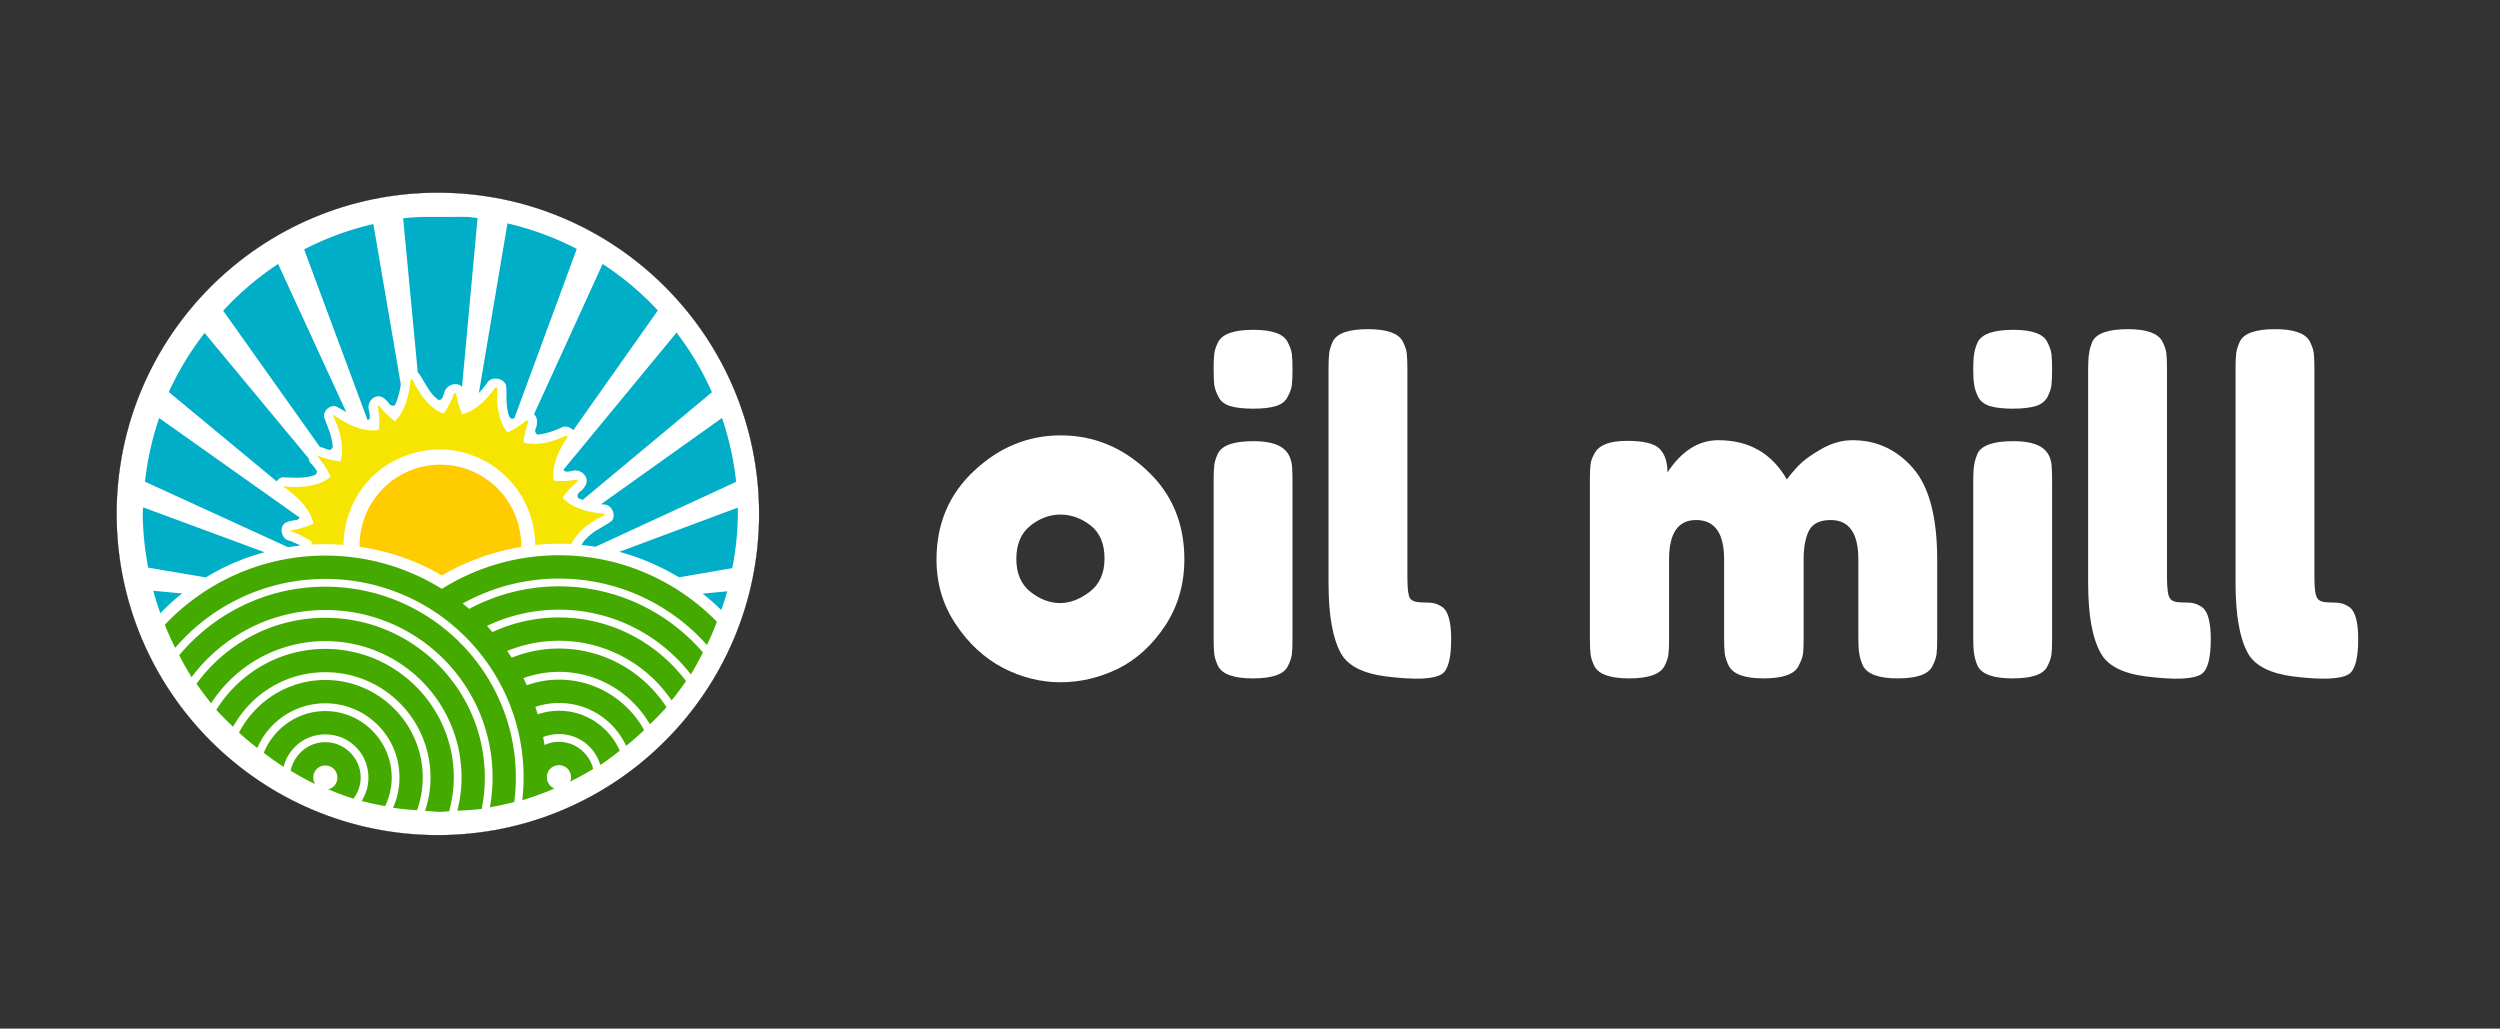 <?xml version="1.0" encoding="UTF-8" standalone="no"?>
<!-- Created with Inkscape (http://www.inkscape.org/) -->

<svg
   width="3500"
   height="1440"
   viewBox="0 0 926.042 381"
   version="1.1"
   id="svg1"
   xml:space="preserve"
   sodipodi:docname="logo_circle.svg"
   inkscape:version="1.3 (0e150ed6c4, 2023-07-21)"
   xmlns:inkscape="http://www.inkscape.org/namespaces/inkscape"
   xmlns:sodipodi="http://sodipodi.sourceforge.net/DTD/sodipodi-0.dtd"
   xmlns="http://www.w3.org/2000/svg"
   xmlns:svg="http://www.w3.org/2000/svg"><rect x="0" y="0" width="926.042" height="381" fill="#333333" stroke="none"/><sodipodi:namedview
     id="namedview1"
     pagecolor="#ffffff"
     bordercolor="#000000"
     borderopacity="0.25"
     inkscape:showpageshadow="false"
     inkscape:pageopacity="0.0"
     inkscape:pagecheckerboard="0"
     inkscape:deskcolor="#d1d1d1"
     inkscape:document-units="px"
     inkscape:zoom="0.51087176"
     inkscape:cx="348.42404"
     inkscape:cy="658.67802"
     inkscape:window-width="1824"
     inkscape:window-height="1046"
     inkscape:window-x="-11"
     inkscape:window-y="-11"
     inkscape:window-maximized="1"
     inkscape:current-layer="layer1"
     showguides="true"><sodipodi:guide
       position="95.565,129.73"
       orientation="0,-1"
       id="guide6"
       inkscape:locked="false" /><sodipodi:guide
       position="53.085,240.648"
       orientation="1,0"
       id="guide7"
       inkscape:locked="false" /><sodipodi:guide
       position="88.044,80.301"
       orientation="0,-1"
       id="guide8"
       inkscape:locked="false" /><sodipodi:guide
       position="138.237,298.052"
       orientation="0,-1"
       id="guide9"
       inkscape:locked="false" /><sodipodi:guide
       position="290.628,227.922"
       orientation="1,0"
       id="guide10"
       inkscape:locked="false" /><sodipodi:guide
       position="356.814,154.679"
       orientation="1,0"
       id="guide11"
       inkscape:locked="false" /><sodipodi:guide
       position="429.936,255.887"
       orientation="0,-1"
       id="guide12"
       inkscape:locked="false" /><sodipodi:guide
       position="873.422,279.742"
       orientation="1,0"
       id="guide13"
       inkscape:locked="false" /><sodipodi:guide
       position="67.032,196.49"
       orientation="0,-1"
       id="guide14"
       inkscape:locked="false" /></sodipodi:namedview><defs
     id="defs1" /><g
     inkscape:label="Layer 1"
     inkscape:groupmode="layer"
     id="layer1"><circle
       style="display:inline;fill:#ffffff;fill-opacity:1;stroke:#000000;stroke-width:0.09;stroke-linecap:round;stroke-linejoin:round"
       id="path1-5"
       cx="162.194"
       cy="190.355"
       r="119.017" /><g
       id="g618"
       transform="matrix(1.604,0,0,1.607,-75.075,21.738)"
       style="display:inline;stroke-width:0.623"
       inkscape:label="circle logo"><path
         id="path615"
         style="color:#000000;display:inline;opacity:1;fill:#44aa00;fill-opacity:1;stroke:none;stroke-width:0.447;stroke-linecap:round;stroke-linejoin:round;stroke-opacity:1;-inkscape-stroke:none"
         d="m 122.534,75.097 c -7.095,0 -13.719,2.028 -19.337,5.526 0.008,0.004 0.013,0.009 0.02,0.014 -5.622,-3.506 -12.254,-5.54 -19.358,-5.54 -10.433,0 -19.852,4.38 -26.535,11.389 a 49.263,49.263 0 0 0 1.708,3.812 c 6.015,-6.95 14.897,-11.347 24.827,-11.347 18.151,0 32.825,14.673 32.825,32.824 0,1.283 -0.081,2.546 -0.224,3.79 a 49.263,49.263 0 0 0 5.333,-1.933 c -0.744,-0.287 -1.255,-0.995 -1.255,-1.856 0,-1.125 0.871,-1.997 1.996,-1.997 1.125,0 1.996,0.871 1.996,1.997 0,0.252 -0.05,0.488 -0.13,0.707 a 49.263,49.263 0 0 0 3.804,-2.069 c -0.623,-2.558 -2.933,-4.488 -5.671,-4.488 -0.849,0 -1.656,0.19 -2.387,0.521 -0.064,-0.441 -0.142,-0.877 -0.222,-1.312 0.808,-0.315 1.686,-0.493 2.61,-0.493 3.266,1e-5 5.989,2.156 6.848,5.132 a 49.263,49.263 0 0 0 3.22,-2.374 c -1.7,-3.881 -5.577,-6.611 -10.068,-6.611 -1.226,0 -2.403,0.212 -3.506,0.586 -0.123,-0.415 -0.254,-0.825 -0.391,-1.234 1.224,-0.407 2.532,-0.637 3.897,-0.637 4.95,0 9.184,2.905 11.128,7.105 a 49.263,49.263 0 0 0 2.989,-2.605 c -2.752,-4.972 -8.05,-8.354 -14.117,-8.354 -1.861,0 -3.642,0.334 -5.308,0.918 -0.18,-0.395 -0.366,-0.786 -0.56,-1.173 1.835,-0.655 3.804,-1.03 5.867,-1.03 6.455,0 12.059,3.495 15.066,8.692 a 49.263,49.263 0 0 0 2.762,-2.83 c -3.796,-5.838 -10.364,-9.716 -17.828,-9.716 -2.753,0 -5.378,0.543 -7.795,1.501 -0.241,-0.376 -0.488,-0.748 -0.742,-1.115 2.632,-1.074 5.513,-1.671 8.537,-1.671 7.776,0 14.616,3.914 18.667,9.883 a 49.263,49.263 0 0 0 2.394,-3.188 c -4.823,-6.391 -12.456,-10.548 -21.062,-10.548 -3.914,0 -7.628,0.862 -10.972,2.397 -0.298,-0.343 -0.601,-0.682 -0.912,-1.014 3.599,-1.709 7.627,-2.667 11.883,-2.667 8.913,0 16.809,4.209 21.87,10.733 a 49.263,49.263 0 0 0 1.994,-3.638 c -5.787,-6.698 -14.334,-10.949 -23.864,-10.949 -5.355,0 -10.399,1.345 -14.82,3.707 -0.355,-0.305 -0.715,-0.602 -1.082,-0.893 4.71,-2.609 10.128,-4.098 15.902,-4.098 9.769,0 18.526,4.254 24.535,11.009 a 49.263,49.263 0 0 0 1.65,-3.841 c -6.66,-6.796 -15.934,-11.022 -26.185,-11.022 z m -38.675,5.138 c -9.692,0 -18.37,4.393 -24.16,11.29 a 49.263,49.263 0 0 0 2.045,3.623 c 5.048,-6.709 13.054,-11.059 22.114,-11.059 15.314,0 27.687,12.373 27.687,27.687 0,1.69 -0.159,3.341 -0.447,4.947 a 49.263,49.263 0 0 0 4.029,-0.87 c 0.173,-1.336 0.272,-2.695 0.272,-4.077 0,-17.396 -14.144,-31.541 -31.541,-31.541 z m 1.25e-4,5.139 c -8.748,0 -16.493,4.294 -21.3,10.866 a 49.263,49.263 0 0 0 2.409,3.228 c 4.019,-6.166 10.964,-10.24 18.891,-10.24 12.476,0 22.549,10.073 22.549,22.549 0,1.902 -0.26,3.738 -0.701,5.501 a 49.263,49.263 0 0 0 4.034,-0.282 c 0.34,-1.688 0.52,-3.432 0.52,-5.219 0,-14.559 -11.843,-26.402 -26.402,-26.402 z m 1.27e-4,5.138 c -7.605,0 -14.274,4.031 -18.034,10.054 a 49.263,49.263 0 0 0 2.785,2.793 c 2.961,-5.367 8.668,-8.994 15.249,-8.994 9.638,0 17.411,7.772 17.411,17.411 0,1.931 -0.325,3.781 -0.901,5.515 a 49.263,49.263 0 0 0 2.509,0.184 49.263,49.263 0 0 0 1.473,-0.103 c 0.489,-1.786 0.773,-3.657 0.773,-5.596 0,-11.721 -9.543,-21.264 -21.264,-21.264 z m -2.44e-4,5.138 c -6.197,0 -11.586,3.529 -14.285,8.677 a 49.263,49.263 0 0 0 3.031,2.544 c 1.886,-4.343 6.2,-7.367 11.254,-7.367 6.801,0 12.273,5.472 12.273,12.273 0,1.789 -0.387,3.481 -1.068,5.01 a 49.263,49.263 0 0 0 3.963,0.407 c 0.609,-1.697 0.958,-3.515 0.958,-5.417 0,-8.883 -7.243,-16.126 -16.126,-16.126 z m 1.27e-4,5.138 c -4.597,0 -8.549,2.86 -10.183,6.887 a 49.263,49.263 0 0 0 3.278,2.32 c 0.785,-3.09 3.558,-5.354 6.904,-5.354 3.963,1e-5 7.135,3.172 7.135,7.135 0,1.432 -0.419,2.756 -1.134,3.869 a 49.263,49.263 0 0 0 3.9,0.855 c 0.689,-1.434 1.088,-3.033 1.088,-4.724 0,-6.046 -4.942,-10.988 -10.988,-10.988 z m 1.26e-4,5.138 c -2.819,0 -5.197,2.041 -5.734,4.712 a 49.263,49.263 0 0 0 4.047,2.218 c -0.195,-0.309 -0.31,-0.677 -0.31,-1.079 0,-1.125 0.871,-1.997 1.996,-1.997 1.125,0 1.997,0.871 1.997,1.997 0,0.958 -0.634,1.725 -1.515,1.935 a 49.263,49.263 0 0 0 4.168,1.562 c 0.742,-0.981 1.2,-2.185 1.2,-3.497 0,-3.208 -2.642,-5.85 -5.85,-5.85 z"
         transform="matrix(1.395,-0.002,0.002,1.395,4.727,9.946)" /><path
         id="path176-9"
         style="display:inline;fill:#f6e500;fill-opacity:1;fill-rule:nonzero;stroke:none;stroke-width:25.458;stroke-linejoin:round;stroke-dasharray:none;stroke-opacity:1"
         inkscape:label="sun"
         d="m 142.073,73.948 a 38.911,38.911 0 0 0 -0.452,0.048 37.898,16.212 65.175 0 1 -3.61,9.569 34.418,14.723 80.639 0 1 -3.789,-3.693 35.338,35.338 0 0 0 -0.186,0.08 34.232,14.803 50.878 0 1 0.275,5.6 37.898,16.212 65.175 0 1 -10.426,-3.431 38.911,38.911 0 0 0 -0.174,0.14 37.693,16.3 35.414 0 1 1.732,10.569 34.232,14.803 50.878 0 1 -5.528,-1.428 34.054,14.881 20.603 0 1 3.242,4.977 37.693,16.3 35.414 0 1 -11.07,2.178 37.496,16.385 5.139 0 1 7.118,8.601 34.054,14.881 20.603 0 1 -5.588,1.615 14.876,34.064 80.083 0 1 5.298,2.703 37.496,16.385 5.139 0 1 -0.289,0.519 c 2.497,-0.149 5.004,-0.106 7.499,0.089 0.06,-5.042 1.822,-10.079 5.05,-13.965 4.177,-5.225 10.882,-8.115 17.525,-8.031 2.214,0.028 4.421,0.387 6.526,1.1 0.405,0.144 0.808,0.295 1.207,0.456 0.399,0.161 0.795,0.331 1.185,0.512 6.523,2.945 11.289,9.313 12.463,16.35 0.22,1.19 0.322,2.395 0.328,3.599 1.271,-0.133 2.546,-0.234 3.824,-0.277 1.509,-0.053 3.019,-0.031 4.526,0.048 a 37.496,16.385 5.139 0 1 7.739,-6.685 38.911,38.911 0 0 0 -0.072,-0.283 16.381,37.508 64.619 0 1 -9.721,-3.67 14.876,34.064 80.083 0 1 3.545,-3.836 35.338,35.338 0 0 0 -0.166,-0.386 14.795,34.252 49.851 0 1 -5.418,0.224 16.381,37.508 64.619 0 1 3.212,-10.029 38.911,38.911 0 0 0 -0.29,-0.36 16.291,37.715 34.387 0 1 -9.869,1.634 14.795,34.252 49.851 0 1 1.112,-4.91 35.338,35.338 0 0 0 -0.381,-0.257 l -5.1e-4,5.16e-4 a 14.719,34.428 20.132 0 1 -4.461,2.815 16.291,37.715 34.387 0 1 -2.289,-10.243 38.911,38.911 0 0 0 -0.48,-0.161 16.207,37.909 4.668 0 1 -7.649,6.244 14.719,34.428 20.132 0 1 -1.448,-4.85 35.338,35.338 0 0 0 -0.408,-0.068 34.418,14.723 80.639 0 1 -2.472,4.763 16.207,37.909 4.668 0 1 -7.169,-7.869 z" /><path
         id="circle510"
         style="display:inline;opacity:1;fill:#ffcc00;stroke-width:9.345;stroke-linecap:round;stroke-linejoin:round"
         inkscape:label="core"
         d="m 148.5,93.578 a 18.656,18.656 0 0 0 -18.656,18.656 18.656,18.656 0 0 0 0.02,0.273 c 6.678,0.988 13.173,3.192 18.998,6.618 5.622,-3.298 11.86,-5.511 18.287,-6.581 a 18.656,18.656 0 0 0 0.008,-0.31 18.656,18.656 0 0 0 -18.656,-18.656 z" /><path
         id="path609"
         style="display:none;opacity:1;fill:#00defe;fill-opacity:1;stroke:none;stroke-width:0.056;stroke-linecap:round;stroke-linejoin:round;stroke-dasharray:none;stroke-opacity:1"
         d="m 164.875,39.57 c -0.156,-0.02 -0.31,0.038 -0.465,0.052 -0.841,0.248 -1.316,1.107 -1.303,1.948 -1.85,11.045 -3.746,22.087 -5.568,33.134 0.089,1.382 2.148,1.708 2.841,0.597 0.655,-0.608 0.941,-1.7 1.852,-1.971 0.537,-0.036 0.969,0.481 0.794,1.001 0.088,2.153 -0.14,4.524 1.12,6.403 0.994,1.241 3.294,0.497 3.421,-1.073 4.082,-11.087 8.198,-22.164 12.259,-33.257 0.182,-1.211 -1.038,-1.945 -2.036,-2.247 -4.094,-2.055 -8.468,-3.524 -12.915,-4.587 z m -32.914,0.451 c -4.85,1.123 -9.558,2.866 -13.984,5.146 -0.945,0.707 -0.6,2.034 -0.128,2.918 3.595,9.699 7.216,19.392 10.829,29.085 0.5,1.218 0.872,2.504 1.453,3.679 0.881,1.117 2.849,0.283 2.865,-1.077 0.201,-0.957 -0.545,-1.973 -0.009,-2.867 0.529,-0.416 1.072,0.235 1.316,0.671 0.757,1.018 2.51,1.45 3.378,0.339 0.916,-1.578 1.346,-3.421 1.428,-5.228 -1.821,-10.564 -3.608,-21.137 -5.449,-31.696 -0.247,-0.68 -1.013,-1.017 -1.7,-0.97 z m 18.743,6.652 c -1.206,6.01e-4 -2.413,0.02 -3.618,0.008 -0.073,2.15e-4 -0.146,2.89e-4 -0.22,5.17e-4 -1.617,0.023 -3.247,0.052 -4.847,0.245 -0.95,0.335 -0.907,1.324 -0.713,2.027 0.745,6.77 1.536,13.537 2.308,20.305 0.547,0.87 1.247,1.679 1.833,2.535 0.664,0.839 1.451,1.752 2.633,2.092 1.128,0.159 1.975,-0.768 2.142,-1.602 0.119,-0.451 0.795,-0.758 1.24,-0.396 0.833,0.407 1.837,-0.3 1.846,-1.03 0.815,-7.515 1.67,-15.129 2.501,-22.683 0.239,-0.758 -0.648,-1.367 -1.491,-1.399 -1.202,-0.085 -2.407,-0.103 -3.614,-0.102 z m 34.841,5.981 c -0.555,0.025 -1.027,0.367 -1.226,0.887 -2.577,5.709 -5.207,11.397 -7.803,17.099 -0.926,2.046 -1.883,4.08 -2.789,6.134 -0.188,0.616 0.412,1.085 0.419,1.663 -0.3,0.82 -0.533,1.949 0.267,2.569 0.922,0.709 2.082,0.157 3.077,-0.048 0.766,-0.2 1.447,-0.646 2.226,-0.803 0.583,0.377 1.492,0.721 2.014,0.061 2.364,-3.176 4.582,-6.456 6.889,-9.672 2.138,-3.049 4.324,-6.069 6.432,-9.136 0.329,-0.933 -0.502,-1.69 -1.144,-2.225 -2.366,-2.474 -5.076,-4.61 -7.933,-6.482 -0.138,-0.045 -0.283,-0.062 -0.428,-0.048 z m -69.512,9.976 c -0.753,0.138 -1.256,0.78 -1.895,1.148 -2.056,1.492 -3.951,3.209 -5.673,5.073 -0.374,0.702 0.179,1.412 0.623,1.922 3.584,5.089 7.208,10.149 10.816,15.22 0.368,0.449 0.634,1.001 1.068,1.383 0.643,0.322 1.371,0.667 2.103,0.544 0.846,-0.272 1.105,-1.335 0.825,-2.101 -0.164,-1.095 -0.709,-2.08 -0.98,-3.146 0.103,-0.305 0.492,-0.321 0.688,-0.102 0.434,0.273 0.966,0.712 1.492,0.378 0.56,-0.262 0.718,-1.035 0.345,-1.515 -0.914,-1.89 -1.76,-3.815 -2.652,-5.716 -1.964,-4.243 -3.901,-8.5 -5.881,-12.734 -0.203,-0.268 -0.553,-0.379 -0.878,-0.355 z m -19.837,3.327 c -0.087,-0.003 -0.175,-8.34e-4 -0.26,0.005 -0.995,-0.006 -1.36,1.111 -1.926,1.736 -2.133,2.997 -4.056,6.164 -5.535,9.535 -0.198,1.067 0.806,1.762 1.553,2.308 6.065,5.031 12.142,10.065 18.234,15.069 0.665,0.411 1.435,-0.017 1.945,-0.478 2.175,0.026 4.523,0.322 6.504,-0.789 1.082,-0.782 0.726,-2.446 -0.188,-3.211 -0.427,-0.379 -0.646,-0.904 -0.868,-1.404 C 109.429,81.207 103.194,73.687 96.926,66.2 96.722,66.027 96.46,65.967 96.197,65.958 Z m 104.658,0.638 c -1.052,0.107 -1.478,1.193 -2.119,1.835 -6.23,7.549 -12.479,15.084 -18.697,22.642 -0.643,1.038 0.41,2.352 1.539,2.289 0.719,0.087 1.613,-0.564 2.189,0.1 0.347,0.639 -0.456,1.06 -0.806,1.47 -0.926,0.714 -0.897,2.261 0.079,2.917 0.82,0.631 2.066,0.511 2.73,-0.291 4.256,-3.591 8.563,-7.122 12.836,-10.693 3.134,-2.626 6.312,-5.208 9.419,-7.862 0.639,-0.952 -0.064,-2.032 -0.534,-2.88 -1.524,-3.278 -3.488,-6.339 -5.66,-9.221 -0.265,-0.233 -0.628,-0.329 -0.976,-0.305 z M 91.559,89.562 c -0.044,-1.62e-4 -0.089,0.003 -0.132,0.008 -0.499,0.046 -0.934,0.362 -1.065,0.859 -0.909,2.919 -1.637,5.916 -1.912,8.966 0.121,0.867 1.061,1.128 1.746,1.422 6.306,2.906 12.63,5.777 18.944,8.669 0.779,0.159 1.566,-0.1 2.338,-0.177 0.874,-0.373 0.681,-1.761 -0.176,-2.031 -0.517,-0.303 -1.177,-0.35 -1.635,-0.741 -0.191,-0.309 0.046,-0.707 0.413,-0.662 0.734,-0.118 1.681,-0.243 1.964,-1.057 0.234,-0.816 -0.527,-1.428 -1.165,-1.764 -6.301,-4.481 -12.627,-8.93 -18.937,-13.399 -0.116,-0.065 -0.25,-0.092 -0.382,-0.092 z m 110.217,3.353 c -0.05,-6.5e-4 -0.1,0.002 -0.15,0.008 -0.789,0.195 -1.328,0.861 -2.013,1.257 -4.933,3.519 -9.886,7.015 -14.807,10.548 -0.618,0.684 0.134,1.835 0.998,1.701 0.368,0.066 0.525,0.722 0.081,0.808 -1.473,0.894 -3.153,1.741 -3.977,3.338 -0.243,0.818 0.643,1.483 1.397,1.404 0.801,0.109 1.711,0.299 2.41,-0.234 6.15,-2.842 12.313,-5.66 18.455,-8.517 0.665,-0.508 0.455,-1.421 0.315,-2.12 -0.334,-2.626 -0.971,-5.21 -1.818,-7.714 -0.184,-0.307 -0.54,-0.474 -0.892,-0.479 z m 12.749,10.754 c -1.439,0.336 -2.773,1.013 -4.176,1.471 -6.199,2.321 -12.418,4.604 -18.606,6.949 -1.068,0.709 -0.443,2.509 0.762,2.632 3.717,0.99 7.229,2.63 10.551,4.542 1.696,0.249 3.352,-0.428 5.027,-0.598 2.047,-0.379 4.126,-0.636 6.147,-1.119 1.121,-0.66 0.923,-2.097 1.189,-3.184 0.479,-3.218 0.822,-6.486 0.631,-9.739 -0.205,-0.625 -0.889,-0.997 -1.525,-0.956 z M 85.235,105.583 c -0.642,0.089 -1.158,0.736 -1.037,1.389 -0.075,2.71 0.255,5.418 0.738,8.08 0.112,0.625 0.677,1.042 1.294,1.075 2.634,0.395 5.244,0.94 7.888,1.273 1.085,-0.303 2.011,-1.034 3.03,-1.481 1.799,-0.912 3.697,-1.551 5.641,-2.117 0.845,-0.461 0.484,-1.844 -0.409,-2.007 -5.623,-2.036 -11.224,-4.139 -16.841,-6.188 -0.1,-0.019 -0.201,-0.03 -0.303,-0.023 z m 0.606,15.548 c -0.072,1.8e-4 -0.144,0.001 -0.215,0.004 -0.611,0.196 -0.935,0.987 -0.614,1.552 0.282,0.893 0.509,1.815 0.907,2.663 0.501,0.629 1.479,0.311 1.859,-0.286 0.73,-0.804 1.627,-1.435 2.397,-2.193 0.411,-0.714 -0.345,-1.587 -1.105,-1.493 -1.077,-0.045 -2.153,-0.249 -3.229,-0.246 z m 125.48,0.053 c -0.068,-0.001 -0.135,0.003 -0.201,0.013 -0.935,0.142 -1.935,0.128 -2.887,0.337 -0.71,0.354 -0.565,1.451 0.086,1.787 0.758,0.525 1.35,1.263 2.102,1.783 0.721,0.272 1.366,-0.456 1.431,-1.128 0.166,-0.669 0.526,-1.312 0.528,-2.008 -0.095,-0.488 -0.586,-0.775 -1.06,-0.785 z" /><path
         id="path597"
         style="display:inline;opacity:1;fill:#00aec7;fill-opacity:1;stroke:none;stroke-width:0.04;stroke-linecap:round;stroke-linejoin:round;stroke-dasharray:none;stroke-opacity:1"
         inkscape:label="skyy"
         d="m 107.47,19.163 -7.516,1.18e-4 a 49.263,49.263 0 0 0 -3.079,0.215 l 2.386,25.501 c 0.072,0.051 0.145,0.101 0.208,0.164 0.994,1.473 1.689,3.259 3.173,4.332 0.63,0.186 0.773,-0.587 0.958,-1.002 0.157,-0.955 1.116,-1.689 2.08,-1.558 0.376,0.025 0.671,0.193 0.901,0.435 l 2.61,-27.892 a 49.263,49.263 0 0 0 -1.72,-0.196 z m 6.668,1.085 -4.765,28.009 c 0.459,-0.48 0.88,-0.998 1.276,-1.53 0.633,-1.261 2.737,-1.041 3.209,0.239 0.156,1.171 -1.9e-4,2.378 0.166,3.556 0.103,0.611 0.154,1.313 0.495,1.82 0.239,0.255 0.493,0.2 0.736,0.056 L 125.608,24.479 A 49.263,49.263 0 0 0 114.138,20.248 Z M 91.939,20.319 A 49.263,49.263 0 0 0 80.477,24.501 l 10.472,28.241 c 0.123,-0.045 0.234,-0.13 0.324,-0.281 0.109,-0.364 -0.051,-0.834 -0.067,-1.234 -0.338,-0.894 0.106,-1.99 1.013,-2.336 0.854,-0.379 1.649,0.301 2.154,0.925 0.266,0.428 0.606,0.65 1.104,0.444 0.504,-1.045 0.758,-2.186 0.956,-3.322 -0.004,-0.062 0.002,-0.126 0.003,-0.19 z m 37.946,6.653 -11.393,24.821 c 0.645,0.56 0.576,1.533 0.315,2.279 -0.219,0.416 -0.165,0.773 0.21,1.079 1.338,-0.085 2.607,-0.556 3.834,-1.065 0.695,-0.475 1.585,-0.216 2.143,0.35 L 139.016,34.665 a 49.263,49.263 0 0 0 -9.131,-7.693 z M 76.163,26.893 a 49.263,49.263 0 0 0 -9.104,7.719 l 15.977,22.527 c 0.532,0.108 1.071,0.386 1.572,0.511 0.433,-0.08 0.672,-0.517 0.507,-0.953 -0.135,-1.431 -0.741,-2.742 -1.224,-4.076 -0.592,-1.097 0.596,-2.451 1.757,-2.201 0.603,0.284 1.18,0.63 1.76,0.971 z m 65.945,11.441 -18.733,22.601 c 0.179,0.537 0.866,0.301 1.295,0.267 0.912,-0.355 2.02,0.113 2.399,1.017 0.426,0.877 -0.227,1.749 -0.867,2.301 -0.414,0.274 -0.641,0.614 -0.433,1.107 0.245,0.126 0.497,0.234 0.751,0.333 l 21.433,-17.764 a 49.263,49.263 0 0 0 -5.845,-9.862 z m -78.129,-0.051 a 49.263,49.263 0 0 0 -5.938,9.751 l 17.836,14.784 c 0.227,-0.331 0.552,-0.591 0.948,-0.669 1.626,0.034 3.301,0.237 4.896,-0.222 0.418,-0.082 0.796,-0.23 0.812,-0.717 -0.098,-0.397 -0.499,-0.735 -0.727,-1.097 -0.37,-0.256 -0.568,-0.652 -0.625,-1.074 z M 149.615,52.449 129.563,66.671 c 0.113,0.015 0.225,0.034 0.337,0.047 1.335,-0.131 2.27,1.685 1.443,2.712 -1.339,0.983 -2.965,1.592 -4.126,2.822 -0.376,0.303 -0.632,0.731 -0.893,1.15 0.775,0.079 1.549,0.172 2.318,0.297 l 23.292,-10.691 a 49.263,49.263 0 0 0 -2.319,-10.558 z m -93.182,-0.125 a 49.263,49.263 0 0 0 -2.355,10.517 l 23.664,10.861 c 0.672,-0.106 1.347,-0.192 2.024,-0.261 -0.511,-0.327 -1.118,-0.533 -1.662,-0.786 -1.021,-0.092 -1.624,-1.259 -1.363,-2.194 0.224,-0.96 1.33,-1.083 2.137,-1.223 0.371,-0.007 0.647,-0.147 0.785,-0.437 z m -2.665,14.757 a 49.263,49.263 0 0 0 -0.077,1.052 49.263,49.263 0 0 0 0.901,8.914 l 9.533,1.622 c 0.567,-0.336 1.138,-0.663 1.717,-0.972 2.536,-1.384 5.235,-2.426 8.014,-3.167 z m 98.427,0.192 -19.616,7.274 c 3.467,0.942 6.8,2.368 9.876,4.223 l 8.819,-1.5 a 49.263,49.263 0 0 0 0.945,-8.983 49.263,49.263 0 0 0 -0.024,-1.014 z M 55.418,80.869 a 49.263,49.263 0 0 0 1.175,3.729 c 1.114,-1.19 2.328,-2.281 3.619,-3.28 z m 95.019,0.223 -4.073,0.381 c 1.074,0.848 2.103,1.753 3.077,2.717 a 49.263,49.263 0 0 0 0.996,-3.098 z"
         inkscape:transform-center-y="-89.539458"
         transform="matrix(1.395,-0.002,0.002,1.395,4.727,9.946)" /></g><g
       id="g24"
       transform="matrix(2.18,0,0,2.18,208.841,89.233)"
       style="display:inline;fill:#ffffff"><g
         data-v-423bf9ae=""
         id="2faa8fa5-323a-48de-9766-71be4383c051"
         fill="#6d6162"
         transform="matrix(5.469,0,0,5.469,61.415,-0.26)"
         style="display:inline;fill:#ffffff"><path
           d="m 0.35,9.95 v 0 q 0,-1.68 1.18,-2.77 v 0 0 Q 2.7,6.09 4.21,6.09 v 0 0 q 1.52,0 2.68,1.09 v 0 0 q 1.16,1.08 1.16,2.76 v 0 0 q 0,1.16 -0.6,2.07 v 0 0 q -0.6,0.9 -1.46,1.33 v 0 0 Q 5.12,13.76 4.2,13.76 v 0 0 q -0.92,0 -1.79,-0.45 v 0 0 Q 1.54,12.85 0.95,11.96 v 0 0 Q 0.35,11.07 0.35,9.95 Z m 2.93,1.01 v 0 0 q 0.44,0.34 0.91,0.34 v 0 0 q 0.46,0 0.92,-0.35 v 0 0 Q 5.57,10.6 5.57,9.91 v 0 0 q 0,-0.68 -0.43,-1.02 v 0 0 Q 4.7,8.55 4.2,8.55 v 0 0 q -0.5,0 -0.94,0.35 v 0 0 Q 2.83,9.25 2.83,9.93 v 0 0 q 0,0.68 0.45,1.03 z m 5.68,1.44 v -4.91 0 q 0,-0.32 0.02,-0.48 v 0 0 Q 9,6.85 9.1,6.64 v 0 0 Q 9.3,6.27 10.19,6.27 v 0 0 q 0.67,0 0.95,0.24 v 0 0 q 0.24,0.2 0.26,0.6 v 0 0 q 0.01,0.14 0.01,0.41 v 0 4.9 0 q 0,0.32 -0.02,0.48 v 0 0 q -0.02,0.16 -0.13,0.37 v 0 0 q -0.19,0.37 -1.08,0.37 v 0 0 q -0.88,0 -1.08,-0.38 v 0 0 Q 9,13.05 8.98,12.89 v 0 0 Q 8.96,12.74 8.96,12.4 Z m 2.3,-7.51 v 0 0 q -0.1,0.21 -0.37,0.29 v 0 0 q -0.26,0.08 -0.7,0.08 v 0 0 q -0.45,0 -0.71,-0.08 v 0 0 Q 9.21,5.1 9.11,4.89 v 0 0 Q 9,4.68 8.98,4.52 v 0 0 Q 8.96,4.35 8.96,4.03 v 0 0 q 0,-0.32 0.02,-0.48 v 0 0 Q 9,3.39 9.1,3.19 v 0 0 Q 9.3,2.81 10.19,2.81 v 0 0 q 0.88,0 1.07,0.38 v 0 0 q 0.11,0.21 0.13,0.37 v 0 0 q 0.02,0.16 0.02,0.49 v 0 0 q 0,0.32 -0.02,0.48 v 0 0 q -0.02,0.16 -0.13,0.36 z m 1.27,5.79 v -6.66 0 q 0,-0.32 0.02,-0.48 v 0 0 q 0.02,-0.17 0.12,-0.38 v 0 0 q 0.2,-0.37 1.09,-0.37 v 0 0 q 0.86,0 1.07,0.37 v 0 0 q 0.11,0.21 0.13,0.38 v 0 0 q 0.02,0.17 0.02,0.49 v 0 6.48 0 q 0,0.51 0.08,0.64 v 0 0 q 0.09,0.13 0.38,0.13 v 0 0 q 0.28,0 0.38,0.03 v 0 0 q 0.1,0.02 0.24,0.11 v 0 0 q 0.28,0.19 0.28,1 v 0 0 q 0,0.88 -0.28,1.08 v 0 0 q -0.37,0.25 -1.74,0.08 v 0 0 q -1.08,-0.14 -1.4,-0.71 v 0 0 Q 12.53,12.18 12.53,10.68 Z M 23.06,7.24 v 0 0 q 0.66,-1 1.58,-1 v 0 0 q 1.43,0 2.13,1.22 v 0 0 q 0.15,-0.21 0.37,-0.44 v 0 0 q 0.22,-0.23 0.69,-0.5 v 0 0 q 0.48,-0.28 0.98,-0.28 v 0 0 q 1.12,0 1.88,0.87 v 0 0 q 0.75,0.86 0.75,2.84 v 0 2.45 0 q 0,0.33 -0.02,0.49 v 0 0 q -0.02,0.16 -0.13,0.37 v 0 0 q -0.18,0.38 -1.08,0.38 v 0 0 q -0.88,0 -1.08,-0.4 v 0 0 q -0.09,-0.21 -0.11,-0.37 v 0 0 q -0.03,-0.16 -0.03,-0.48 v 0 -2.45 0 q 0,-1.22 -0.86,-1.22 v 0 0 q -0.49,0 -0.67,0.32 v 0 0 q -0.17,0.33 -0.17,0.91 v 0 2.45 0 q 0,0.34 -0.02,0.49 v 0 0 q -0.03,0.16 -0.14,0.37 v 0 0 q -0.19,0.38 -1.09,0.38 v 0 0 q -0.88,0 -1.08,-0.4 v 0 0 q -0.1,-0.21 -0.12,-0.37 v 0 0 q -0.02,-0.16 -0.02,-0.48 v 0 -2.45 0 q 0,-1.22 -0.87,-1.22 v 0 0 q -0.84,0 -0.84,1.22 v 0 2.48 0 q 0,0.32 -0.02,0.48 v 0 0 q -0.02,0.16 -0.13,0.37 v 0 0 q -0.21,0.37 -1.09,0.37 v 0 0 q -0.88,0 -1.08,-0.38 v 0 0 q -0.1,-0.21 -0.12,-0.37 v 0 0 Q 20.65,12.74 20.65,12.4 v 0 -4.92 0 q 0,-0.33 0.02,-0.49 v 0 0 Q 20.69,6.83 20.8,6.64 v 0 0 q 0.21,-0.38 1,-0.38 v 0 0 q 0.78,0 1.02,0.25 v 0 0 q 0.24,0.25 0.24,0.73 z m 9.5,5.16 v -4.91 0 q 0,-0.32 0.03,-0.48 v 0 0 Q 32.61,6.85 32.7,6.64 v 0 0 q 0.2,-0.37 1.1,-0.37 v 0 0 q 0.67,0 0.95,0.24 v 0 0 q 0.24,0.2 0.25,0.6 v 0 0 q 0.01,0.14 0.01,0.41 v 0 4.9 0 q 0,0.32 -0.02,0.48 v 0 0 q -0.02,0.16 -0.13,0.37 v 0 0 q -0.18,0.37 -1.08,0.37 v 0 0 q -0.88,0 -1.08,-0.38 v 0 0 q -0.09,-0.21 -0.11,-0.37 v 0 0 Q 32.56,12.74 32.56,12.4 Z m 2.31,-7.51 v 0 0 Q 34.76,5.1 34.5,5.18 v 0 0 q -0.27,0.08 -0.71,0.08 v 0 0 q -0.44,0 -0.71,-0.08 v 0 0 Q 32.82,5.1 32.71,4.89 v 0 0 Q 32.61,4.68 32.59,4.52 v 0 0 Q 32.56,4.35 32.56,4.03 v 0 0 q 0,-0.32 0.03,-0.48 v 0 0 Q 32.61,3.39 32.7,3.19 v 0 0 q 0.2,-0.38 1.1,-0.38 v 0 0 q 0.88,0 1.06,0.38 v 0 0 q 0.11,0.21 0.13,0.37 v 0 0 q 0.02,0.16 0.02,0.49 v 0 0 q 0,0.32 -0.02,0.48 v 0 0 q -0.02,0.16 -0.12,0.36 z m 1.26,5.79 v -6.66 0 q 0,-0.32 0.03,-0.48 v 0 0 q 0.02,-0.17 0.11,-0.38 v 0 0 q 0.2,-0.37 1.1,-0.37 v 0 0 q 0.85,0 1.06,0.37 v 0 0 q 0.11,0.21 0.13,0.38 v 0 0 q 0.02,0.17 0.02,0.49 v 0 6.48 0 q 0,0.51 0.09,0.64 v 0 0 q 0.08,0.13 0.37,0.13 v 0 0 q 0.29,0 0.38,0.03 v 0 0 q 0.1,0.02 0.24,0.11 v 0 0 q 0.28,0.19 0.28,1 v 0 0 q 0,0.88 -0.28,1.08 v 0 0 q -0.36,0.25 -1.73,0.08 v 0 0 q -1.08,-0.14 -1.4,-0.71 v 0 0 q -0.4,-0.69 -0.4,-2.19 z m 4.58,0 v -6.66 0 q 0,-0.32 0.02,-0.48 v 0 0 q 0.02,-0.17 0.12,-0.38 v 0 0 q 0.2,-0.37 1.09,-0.37 v 0 0 q 0.86,0 1.07,0.37 v 0 0 q 0.11,0.21 0.13,0.38 v 0 0 q 0.02,0.17 0.02,0.49 v 0 6.48 0 q 0,0.51 0.09,0.64 v 0 0 q 0.08,0.13 0.37,0.13 v 0 0 q 0.28,0 0.38,0.03 v 0 0 q 0.1,0.02 0.24,0.11 v 0 0 q 0.28,0.19 0.28,1 v 0 0 q 0,0.88 -0.28,1.08 v 0 0 q -0.36,0.25 -1.74,0.08 v 0 0 q -1.07,-0.14 -1.4,-0.71 v 0 0 q -0.39,-0.69 -0.39,-2.19 z"
           id="path1"
           style="fill:#ffffff" /></g></g></g></svg>
